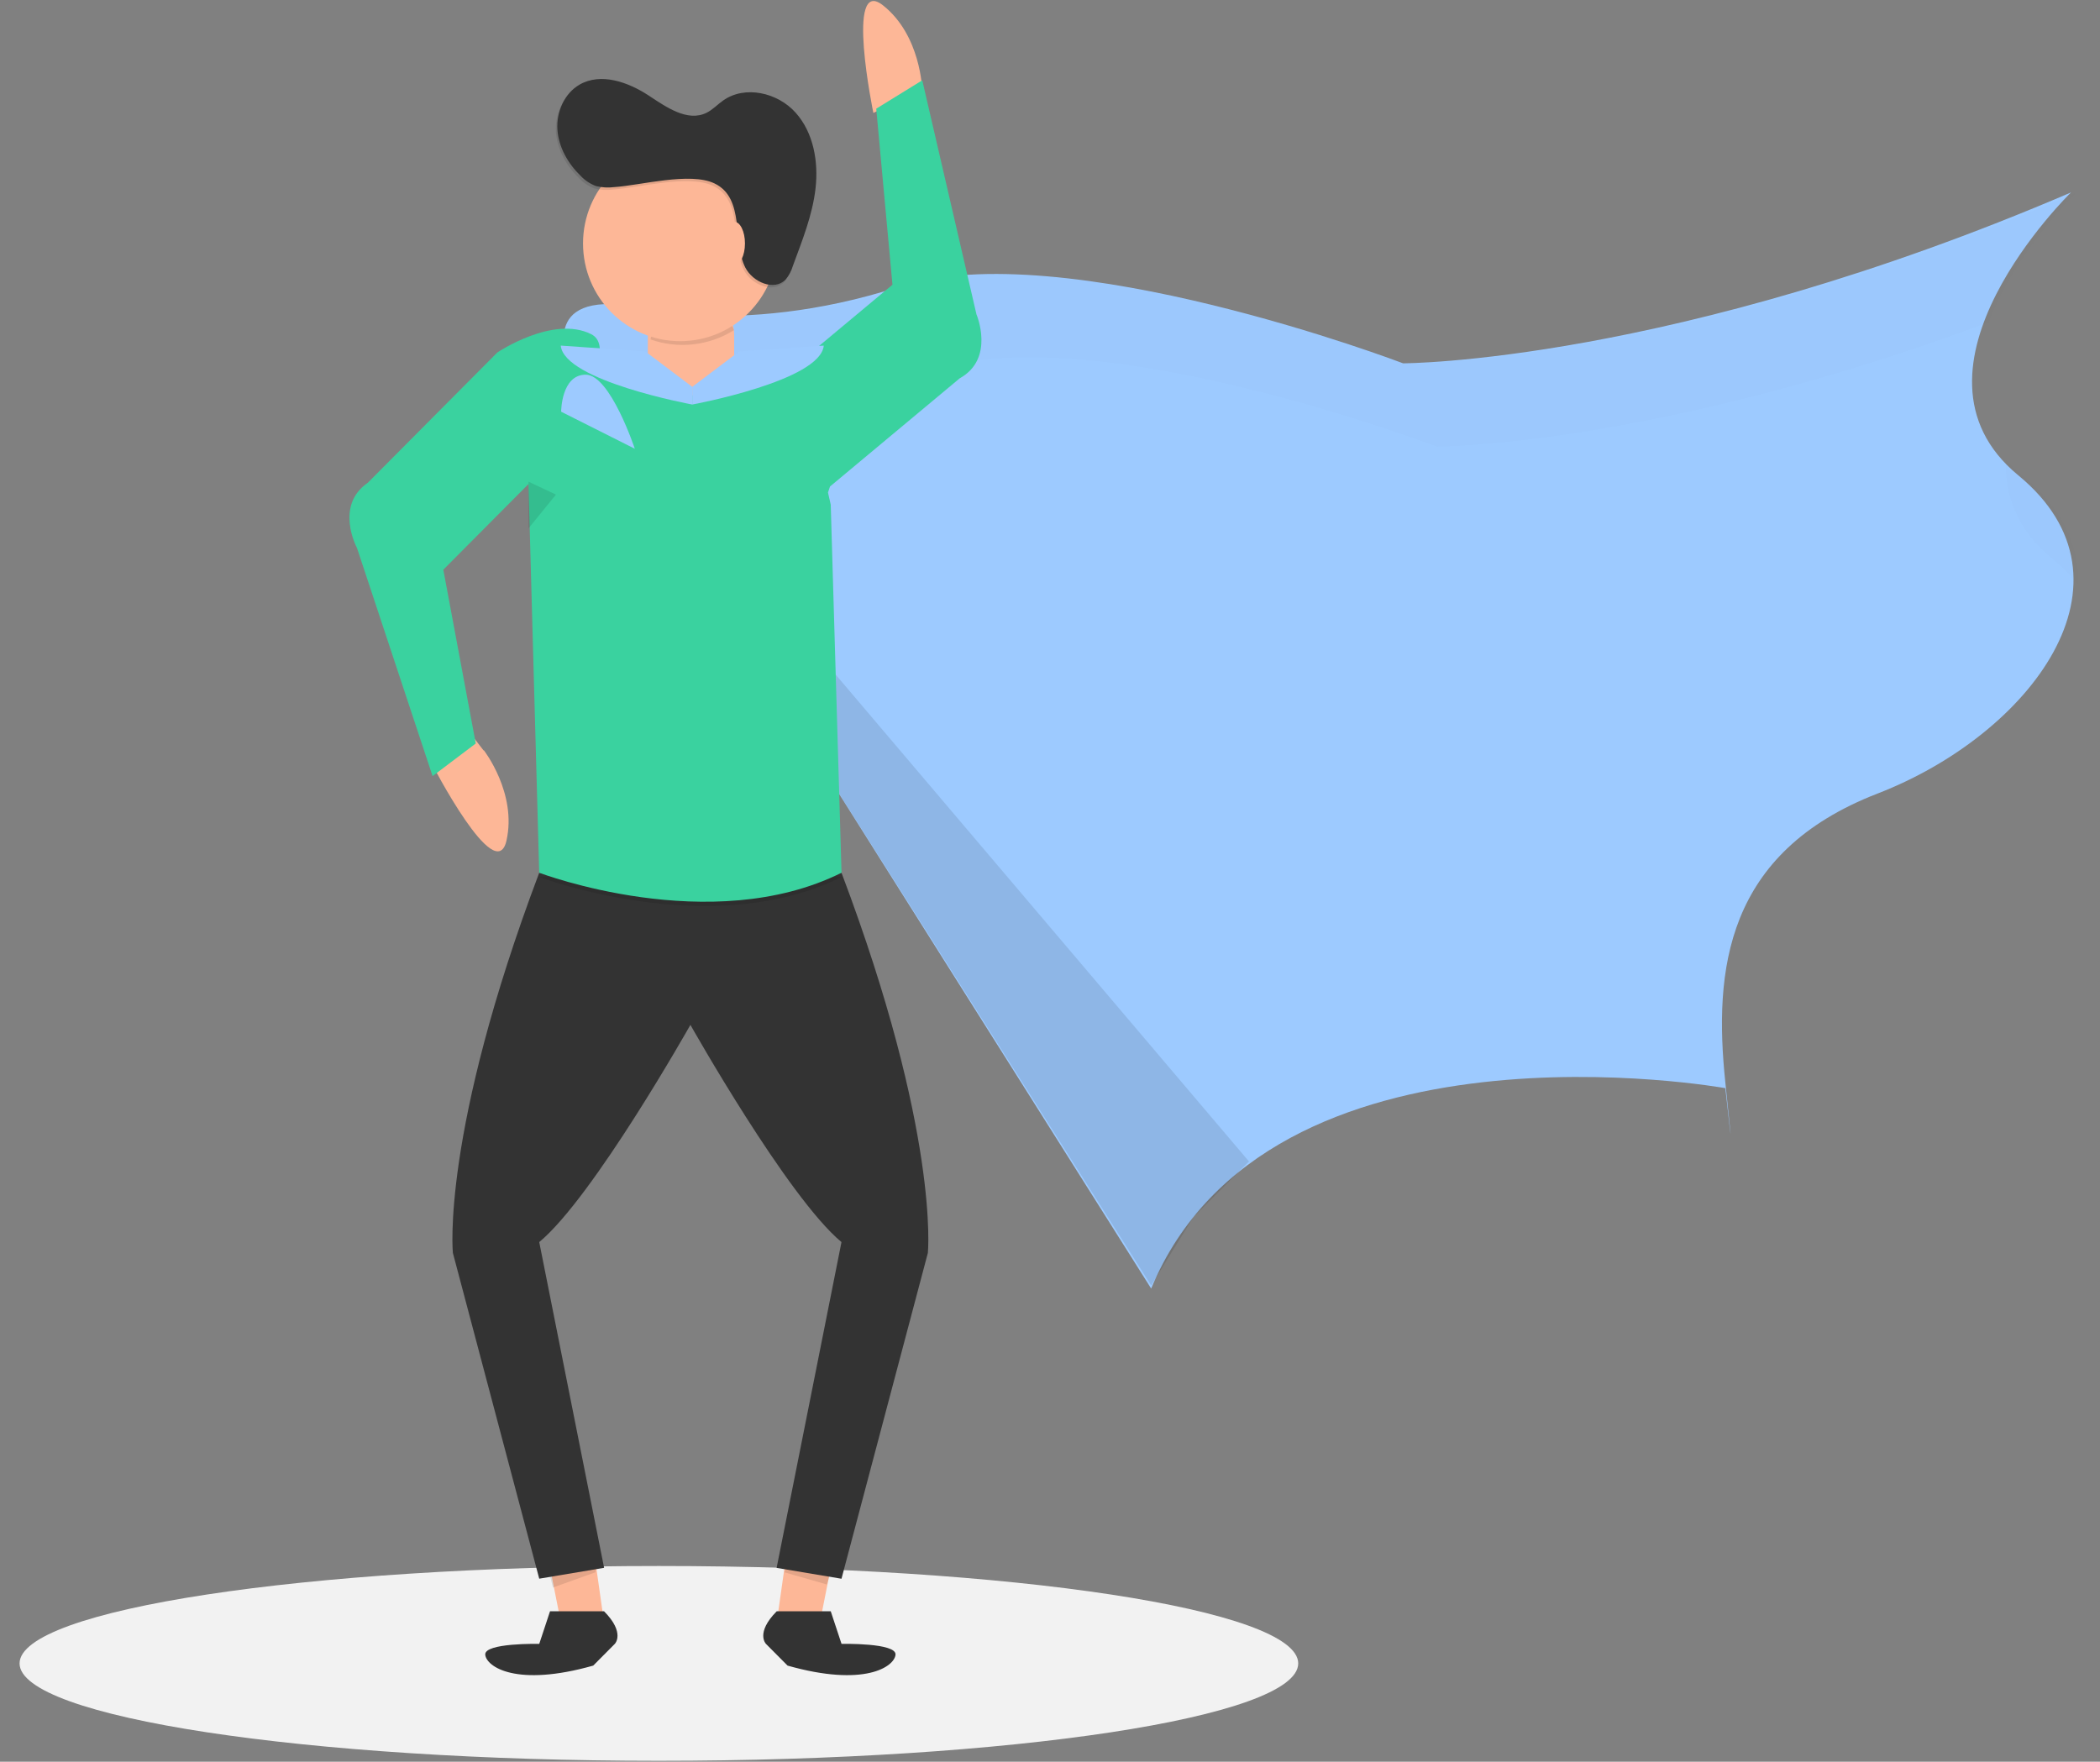 <svg width="261" height="219" viewBox="0 0 261 219" fill="none" xmlns="http://www.w3.org/2000/svg">
<rect x="0" y="0" width="261" height="219" fill="#808080" stroke="none"/>
<path d="M81.891 218.885C125.776 218.885 161.351 213.463 161.351 206.776C161.351 200.088 125.776 194.667 81.891 194.667C38.007 194.667 2.432 200.088 2.432 206.776C2.432 213.463 38.007 218.885 81.891 218.885Z" fill="#F2F2F2"/>
<path d="M60.146 93.278H60.095L57.65 90.106L53.694 94.086L54.131 94.746L53.633 94.868C53.633 94.868 61.618 110.383 62.948 104.494C64.278 98.605 60.146 93.278 60.146 93.278Z" fill="#FDB797"/>
<path d="M76.815 37.841C76.815 37.841 91.376 42.236 111.766 35.642C132.155 29.049 174.386 45.164 174.386 45.164C174.386 45.164 207.88 45.164 257.395 23.922C257.395 23.922 234.823 45.897 250.841 59.084C266.859 72.27 252.298 91.314 233.366 98.64C214.433 105.966 212.979 120.615 214.433 134.534C215.887 148.453 214.433 135.267 214.433 135.267C214.433 135.267 157.639 125.012 143.074 160.18L70.99 45.9C70.99 45.9 66.622 37.111 76.815 37.841Z" fill="#9DCAFF"/>
<path opacity="0.1" d="M68.481 42.178L143.073 159.788L148.341 151.273L155.231 144.38L68.481 42.178Z" fill="black"/>
<g opacity="0.1">
<path opacity="0.1" d="M81.022 48.18C81.022 48.18 95.584 52.575 115.973 45.981C136.363 39.388 178.587 55.506 178.587 55.506C178.587 55.506 205.683 55.506 247.158 40.049C250.438 31.323 257.954 24.006 257.954 24.006C208.427 45.248 174.944 45.248 174.944 45.248C174.944 45.248 132.711 29.134 112.325 35.727C91.938 42.32 77.374 37.925 77.374 37.925C67.181 37.193 71.549 45.984 71.549 45.984L74.546 50.738C75.171 49.136 76.913 47.885 81.022 48.18Z" fill="black"/>
<path opacity="0.1" d="M251.409 59.168C250.66 58.555 249.961 57.884 249.318 57.16C249.151 61.485 250.634 65.787 255.048 69.423C256.225 70.38 257.303 71.453 258.268 72.626C258.409 67.928 256.384 63.264 251.409 59.168Z" fill="black"/>
</g>
<path d="M103.252 194.89L101.91 201.642H96.54L97.884 192.19L103.252 194.89Z" fill="#FDB797"/>
<path opacity="0.1" d="M103.142 195.822L102.765 196.964L97.47 195.443L97.847 194.681L103.142 195.822Z" fill="black"/>
<path d="M68.361 194.89L69.703 201.642H75.07L73.729 192.19L68.361 194.89Z" fill="#FDB797"/>
<path opacity="0.1" d="M68.341 195.822L68.719 197.343L74.017 195.443V194.681L68.341 195.822Z" fill="black"/>
<path d="M114.611 11.15C114.611 11.15 114.461 4.383 109.736 0.658C105.011 -3.068 108.547 14.038 108.547 14.038L114.611 11.15Z" fill="#FDB797"/>
<path d="M75.071 200.292H68.362L67.02 204.348C67.02 204.348 60.161 204.197 60.31 205.698C60.46 207.199 64.186 209.753 73.729 207.048L76.412 204.348C76.412 204.348 77.754 202.992 75.071 200.292Z" fill="#333333"/>
<path d="M96.54 200.292H103.249L104.591 204.348C104.591 204.348 111.45 204.197 111.3 205.698C111.15 207.199 107.424 209.753 97.882 207.048L95.198 204.348C95.198 204.348 93.856 202.992 96.54 200.292Z" fill="#333333"/>
<path d="M104.585 108.489H67.019C54.793 140.89 56.285 155.742 56.285 155.742L67.019 196.243L75.082 194.893L67.019 154.401C73.729 148.85 85.808 127.399 85.808 127.399C85.808 127.399 97.882 148.839 104.585 154.401L96.522 194.901L104.585 196.251L115.32 155.751C115.32 155.751 116.82 140.89 104.585 108.489Z" fill="#333333"/>
<path opacity="0.1" d="M67.019 109.013C67.019 109.013 88.327 117.124 104.593 109.013H67.019Z" fill="black"/>
<path d="M65.833 60.019L55.098 70.819L59.13 92.42L53.762 96.476L44.37 68.124C44.37 68.124 41.536 62.875 45.711 60.013L61.816 43.811C61.816 43.811 68.727 39.153 73.478 41.54C78.229 43.927 65.741 59.848 65.741 59.848" fill="#3AD29F"/>
<path d="M65.675 59.886L67.016 108.489C67.016 108.489 88.324 116.6 104.59 108.489L103.249 62.736L102.906 61.224L103.154 60.48L119.279 47.027C123.699 44.579 121.363 39.087 121.363 39.087L114.625 9.982L108.904 13.511L110.92 35.393L99.436 44.976L99.148 44.962V45.034L69.712 43.687" fill="#3AD29F"/>
<path d="M86.689 37.01H85.071C82.553 37.01 80.513 39.063 80.513 41.596V44.574C80.513 47.106 82.553 49.159 85.071 49.159H86.689C89.207 49.159 91.247 47.106 91.247 44.574V41.596C91.247 39.063 89.207 37.01 86.689 37.01Z" fill="#FDB797"/>
<path opacity="0.1" d="M80.856 42.198C82.559 42.797 84.375 43.004 86.169 42.803C87.963 42.602 89.69 42 91.222 41.039C90.843 39.998 90.157 39.099 89.255 38.462C88.353 37.825 87.279 37.483 86.177 37.479V37.479C84.872 37.484 83.613 37.965 82.635 38.833C81.656 39.701 81.024 40.897 80.856 42.198V42.198Z" fill="black"/>
<path d="M84.538 42.41C91.208 42.41 96.615 36.97 96.615 30.26C96.615 23.55 91.208 18.111 84.538 18.111C77.868 18.111 72.462 23.55 72.462 30.26C72.462 36.97 77.868 42.41 84.538 42.41Z" fill="#FDB797"/>
<path opacity="0.1" d="M76.15 23.56C75.4 23.655 74.639 23.612 73.904 23.432C73.183 23.169 72.532 22.74 72.004 22.181C70.426 20.657 69.251 18.623 69.098 16.428C68.946 14.232 69.962 11.906 71.854 10.817C74.503 9.299 77.881 10.498 80.435 12.172C82.632 13.621 85.255 15.478 87.616 14.328C88.391 13.951 88.99 13.288 89.695 12.792C92.422 10.866 96.482 11.816 98.708 14.31C100.934 16.804 101.558 20.414 101.175 23.745C100.792 27.076 99.525 30.225 98.362 33.365C98.181 33.985 97.874 34.56 97.461 35.054C96.044 36.517 93.392 35.382 92.459 33.568C90.838 30.414 92.459 24.944 88.63 23.105C85.58 21.645 79.424 23.345 76.15 23.56Z" fill="black"/>
<path d="M76.332 23.259C75.582 23.354 74.82 23.311 74.086 23.131C73.365 22.868 72.714 22.439 72.185 21.88C70.607 20.356 69.433 18.323 69.28 16.127C69.127 13.931 70.144 11.605 72.036 10.516C74.685 8.998 78.062 10.197 80.616 11.871C82.813 13.32 85.437 15.177 87.798 14.027C88.572 13.65 89.171 12.987 89.877 12.491C92.604 10.565 96.664 11.515 98.889 14.009C101.115 16.503 101.74 20.113 101.357 23.444C100.974 26.775 99.69 29.924 98.538 33.065C98.357 33.684 98.05 34.259 97.637 34.753C96.22 36.216 93.568 35.081 92.635 33.267C91.014 30.113 92.635 24.643 88.806 22.804C85.771 21.344 79.603 23.047 76.332 23.259Z" fill="#333333"/>
<path d="M91.247 32.96C91.988 32.96 92.589 31.751 92.589 30.26C92.589 28.769 91.988 27.56 91.247 27.56C90.506 27.56 89.905 28.769 89.905 30.26C89.905 31.751 90.506 32.96 91.247 32.96Z" fill="#FDB797"/>
<path opacity="0.1" d="M65.692 59.88L69.098 61.485L65.692 65.674V59.88Z" fill="black"/>
<path d="M86.038 48.087V50.286C86.038 50.286 70.1 47.357 69.694 42.96L80.213 43.693L86.038 48.087Z" fill="#9DCAFF"/>
<path d="M86.038 48.087V50.286C86.038 50.286 101.976 47.357 102.382 42.96L91.864 43.693L86.038 48.087Z" fill="#9DCAFF"/>
<path d="M69.743 51.178C69.743 51.178 69.743 46.575 72.796 46.575C75.848 46.575 78.897 55.784 78.897 55.784L69.743 51.178Z" fill="#9DCAFF"/>
</svg>
